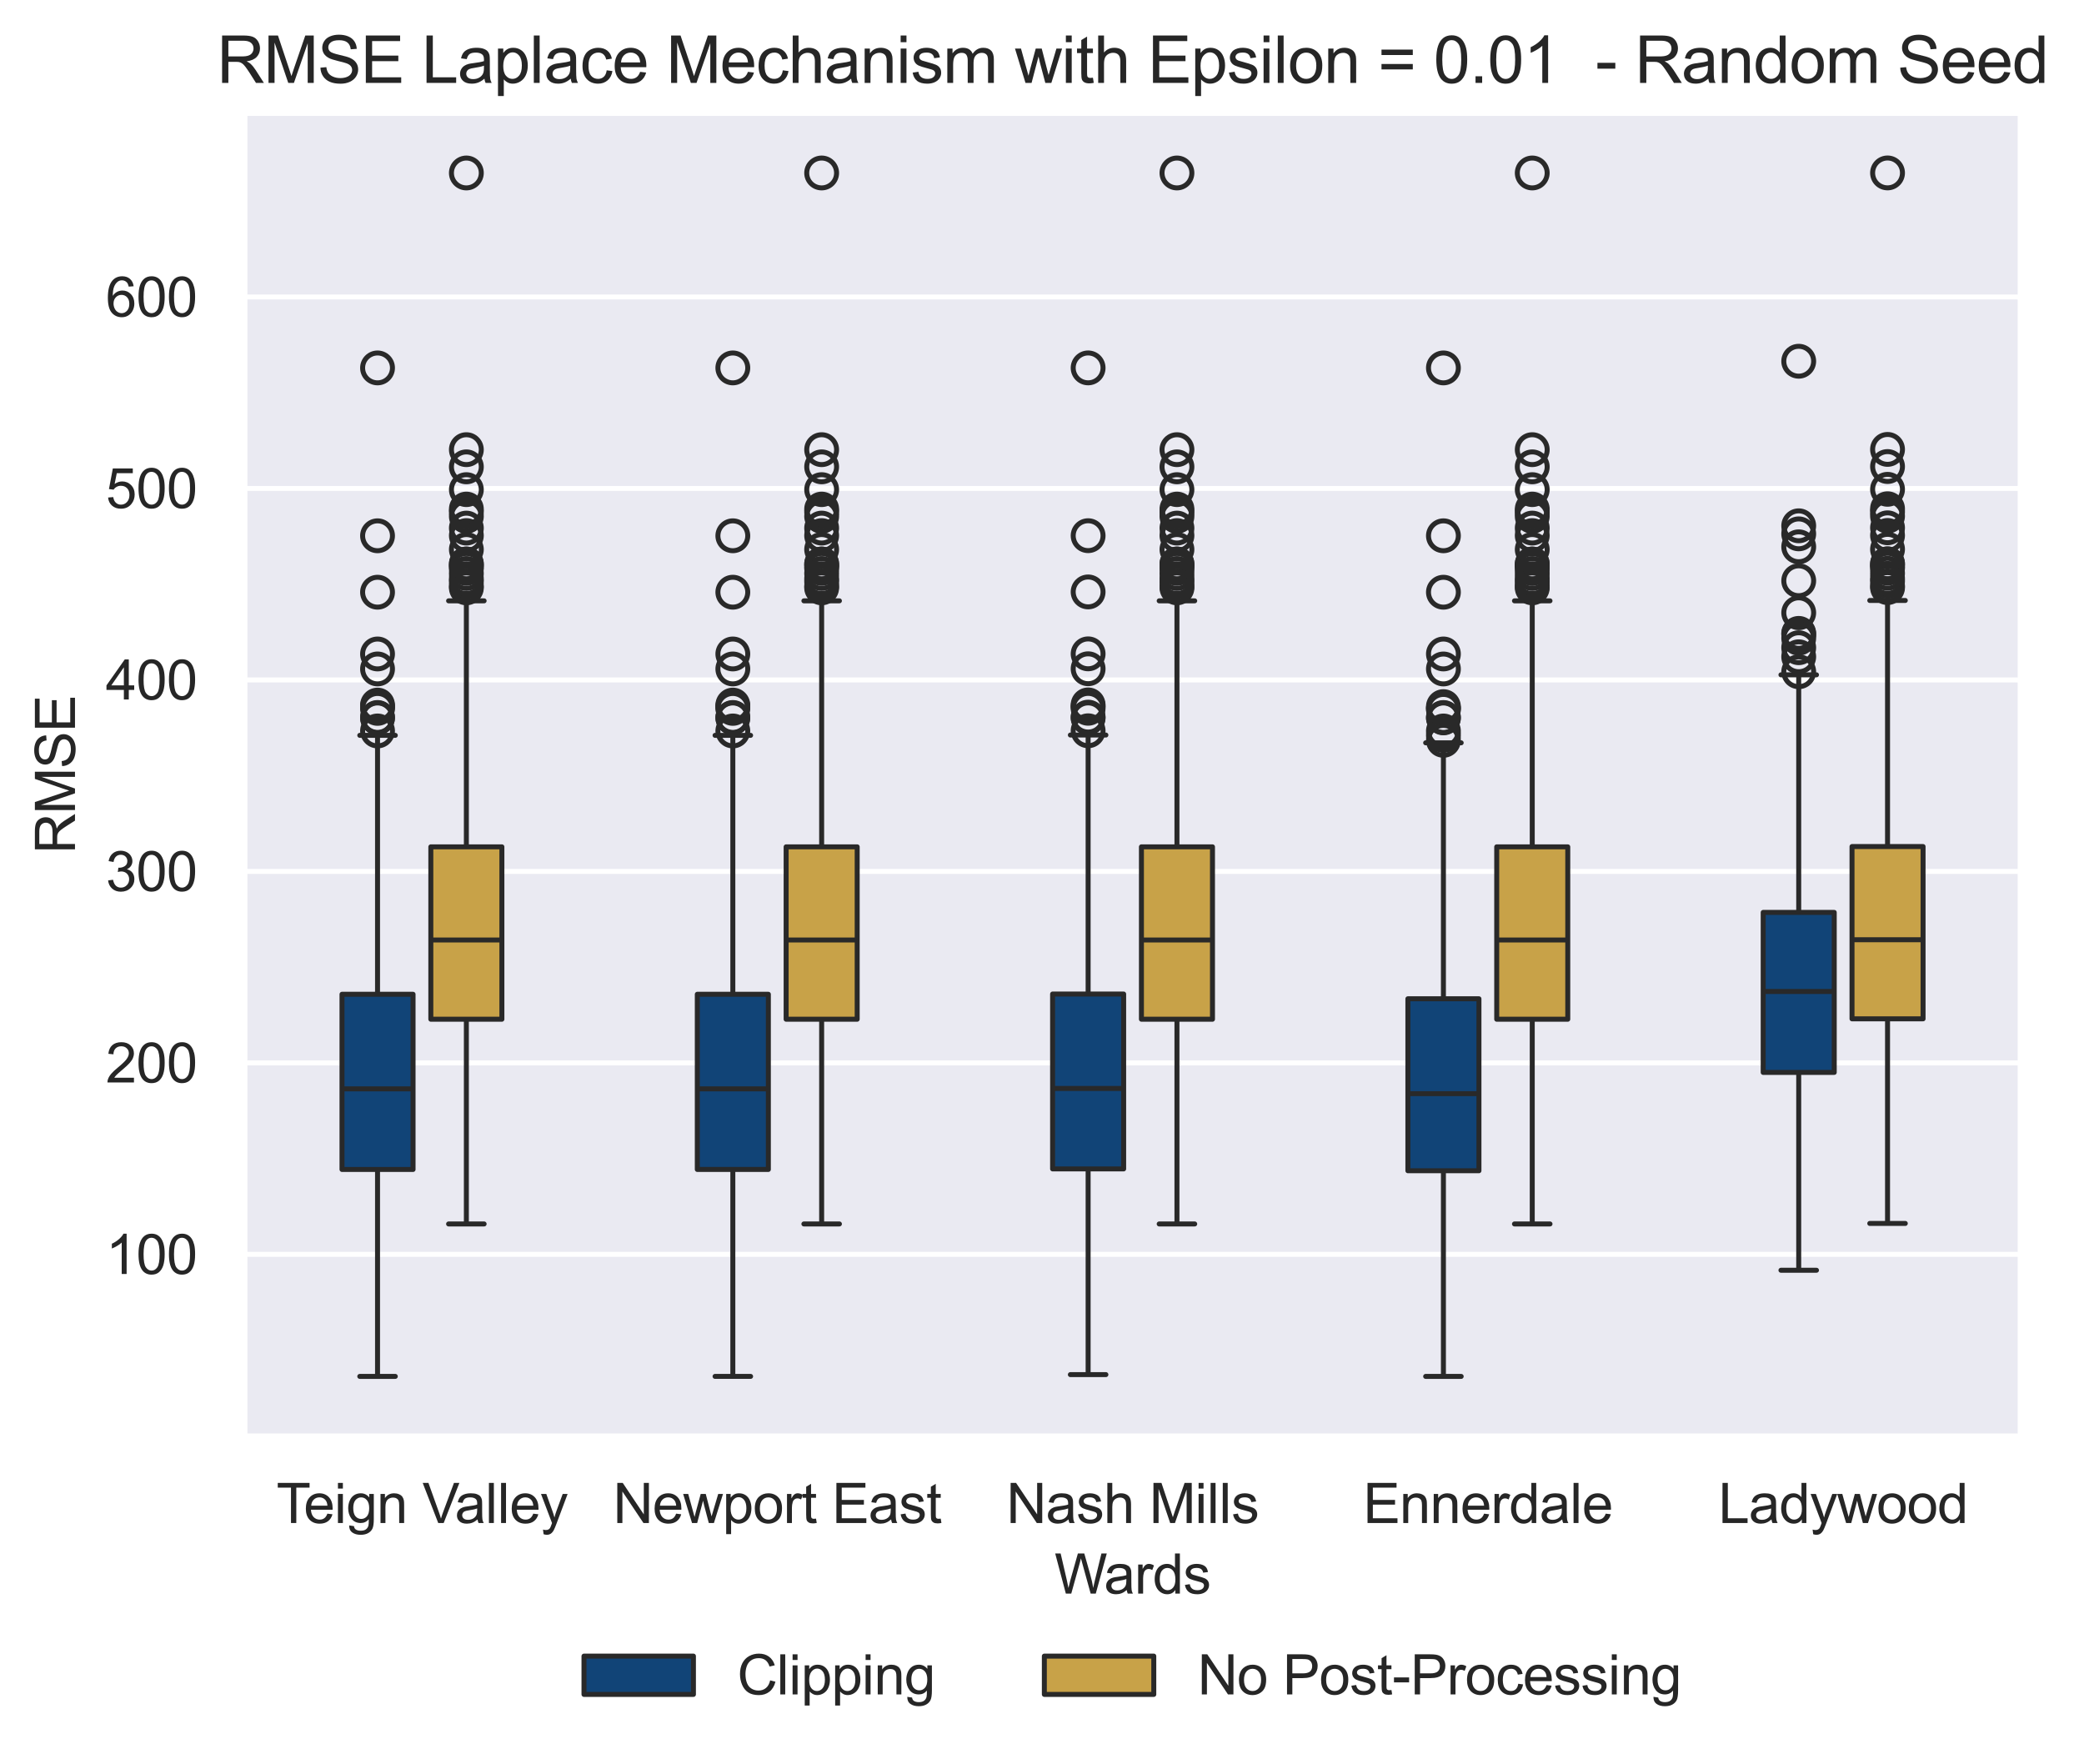 <?xml version="1.0" encoding="utf-8" standalone="no"?>
<!DOCTYPE svg PUBLIC "-//W3C//DTD SVG 1.1//EN"
  "http://www.w3.org/Graphics/SVG/1.1/DTD/svg11.dtd">
<svg xmlns:xlink="http://www.w3.org/1999/xlink" width="418.941pt" height="354.52pt" viewBox="0 0 418.941 354.52" xmlns="http://www.w3.org/2000/svg" version="1.1">
 <defs>
  <style type="text/css">*{stroke-linejoin: round; stroke-linecap: butt}</style>
 </defs>
 <g id="figure_1">
  <g id="patch_1">
   <path d="M 0 354.52 
L 418.941 354.52 
L 418.941 0 
L 0 0 
z
" style="fill: #ffffff"/>
  </g>
  <g id="axes_1">
   <g id="patch_2">
    <path d="M 49.111 288.776 
L 406.231 288.776 
L 406.231 22.664 
L 49.111 22.664 
z
" style="fill: #eaeaf2"/>
   </g>
   <g id="matplotlib.axis_1">
    <g id="xtick_1">
     <g id="text_1">
      <!-- Teign Valley -->
      <g style="fill: #262626" transform="translate(55.576 306.149) scale(0.11 -0.11)">
       <defs>
        <path id="ArialMT-54" d="M 1659 0 
L 1659 4041 
L 150 4041 
L 150 4581 
L 3781 4581 
L 3781 4041 
L 2266 4041 
L 2266 0 
L 1659 0 
z
" transform="scale(0.016)"/>
        <path id="ArialMT-65" d="M 2694 1069 
L 3275 997 
Q 3138 488 2766 206 
Q 2394 -75 1816 -75 
Q 1088 -75 661 373 
Q 234 822 234 1631 
Q 234 2469 665 2931 
Q 1097 3394 1784 3394 
Q 2450 3394 2872 2941 
Q 3294 2488 3294 1666 
Q 3294 1616 3291 1516 
L 816 1516 
Q 847 969 1125 678 
Q 1403 388 1819 388 
Q 2128 388 2347 550 
Q 2566 713 2694 1069 
z
M 847 1978 
L 2700 1978 
Q 2663 2397 2488 2606 
Q 2219 2931 1791 2931 
Q 1403 2931 1139 2672 
Q 875 2413 847 1978 
z
" transform="scale(0.016)"/>
        <path id="ArialMT-69" d="M 425 3934 
L 425 4581 
L 988 4581 
L 988 3934 
L 425 3934 
z
M 425 0 
L 425 3319 
L 988 3319 
L 988 0 
L 425 0 
z
" transform="scale(0.016)"/>
        <path id="ArialMT-67" d="M 319 -275 
L 866 -356 
Q 900 -609 1056 -725 
Q 1266 -881 1628 -881 
Q 2019 -881 2231 -725 
Q 2444 -569 2519 -288 
Q 2563 -116 2559 434 
Q 2191 0 1641 0 
Q 956 0 581 494 
Q 206 988 206 1678 
Q 206 2153 378 2554 
Q 550 2956 876 3175 
Q 1203 3394 1644 3394 
Q 2231 3394 2613 2919 
L 2613 3319 
L 3131 3319 
L 3131 450 
Q 3131 -325 2973 -648 
Q 2816 -972 2473 -1159 
Q 2131 -1347 1631 -1347 
Q 1038 -1347 672 -1080 
Q 306 -813 319 -275 
z
M 784 1719 
Q 784 1066 1043 766 
Q 1303 466 1694 466 
Q 2081 466 2343 764 
Q 2606 1063 2606 1700 
Q 2606 2309 2336 2618 
Q 2066 2928 1684 2928 
Q 1309 2928 1046 2623 
Q 784 2319 784 1719 
z
" transform="scale(0.016)"/>
        <path id="ArialMT-6e" d="M 422 0 
L 422 3319 
L 928 3319 
L 928 2847 
Q 1294 3394 1984 3394 
Q 2284 3394 2536 3286 
Q 2788 3178 2913 3003 
Q 3038 2828 3088 2588 
Q 3119 2431 3119 2041 
L 3119 0 
L 2556 0 
L 2556 2019 
Q 2556 2363 2490 2533 
Q 2425 2703 2258 2804 
Q 2091 2906 1866 2906 
Q 1506 2906 1245 2678 
Q 984 2450 984 1813 
L 984 0 
L 422 0 
z
" transform="scale(0.016)"/>
        <path id="ArialMT-20" transform="scale(0.016)"/>
        <path id="ArialMT-56" d="M 1803 0 
L 28 4581 
L 684 4581 
L 1875 1253 
Q 2019 853 2116 503 
Q 2222 878 2363 1253 
L 3600 4581 
L 4219 4581 
L 2425 0 
L 1803 0 
z
" transform="scale(0.016)"/>
        <path id="ArialMT-61" d="M 2588 409 
Q 2275 144 1986 34 
Q 1697 -75 1366 -75 
Q 819 -75 525 192 
Q 231 459 231 875 
Q 231 1119 342 1320 
Q 453 1522 633 1644 
Q 813 1766 1038 1828 
Q 1203 1872 1538 1913 
Q 2219 1994 2541 2106 
Q 2544 2222 2544 2253 
Q 2544 2597 2384 2738 
Q 2169 2928 1744 2928 
Q 1347 2928 1158 2789 
Q 969 2650 878 2297 
L 328 2372 
Q 403 2725 575 2942 
Q 747 3159 1072 3276 
Q 1397 3394 1825 3394 
Q 2250 3394 2515 3294 
Q 2781 3194 2906 3042 
Q 3031 2891 3081 2659 
Q 3109 2516 3109 2141 
L 3109 1391 
Q 3109 606 3145 398 
Q 3181 191 3288 0 
L 2700 0 
Q 2613 175 2588 409 
z
M 2541 1666 
Q 2234 1541 1622 1453 
Q 1275 1403 1131 1340 
Q 988 1278 909 1158 
Q 831 1038 831 891 
Q 831 666 1001 516 
Q 1172 366 1500 366 
Q 1825 366 2078 508 
Q 2331 650 2450 897 
Q 2541 1088 2541 1459 
L 2541 1666 
z
" transform="scale(0.016)"/>
        <path id="ArialMT-6c" d="M 409 0 
L 409 4581 
L 972 4581 
L 972 0 
L 409 0 
z
" transform="scale(0.016)"/>
        <path id="ArialMT-79" d="M 397 -1278 
L 334 -750 
Q 519 -800 656 -800 
Q 844 -800 956 -737 
Q 1069 -675 1141 -563 
Q 1194 -478 1313 -144 
Q 1328 -97 1363 -6 
L 103 3319 
L 709 3319 
L 1400 1397 
Q 1534 1031 1641 628 
Q 1738 1016 1872 1384 
L 2581 3319 
L 3144 3319 
L 1881 -56 
Q 1678 -603 1566 -809 
Q 1416 -1088 1222 -1217 
Q 1028 -1347 759 -1347 
Q 597 -1347 397 -1278 
z
" transform="scale(0.016)"/>
       </defs>
       <use xlink:href="#ArialMT-54"/>
       <use xlink:href="#ArialMT-65" x="49.959"/>
       <use xlink:href="#ArialMT-69" x="105.574"/>
       <use xlink:href="#ArialMT-67" x="127.791"/>
       <use xlink:href="#ArialMT-6e" x="183.406"/>
       <use xlink:href="#ArialMT-20" x="239.021"/>
       <use xlink:href="#ArialMT-56" x="266.805"/>
       <use xlink:href="#ArialMT-61" x="326.129"/>
       <use xlink:href="#ArialMT-6c" x="381.744"/>
       <use xlink:href="#ArialMT-6c" x="403.961"/>
       <use xlink:href="#ArialMT-65" x="426.178"/>
       <use xlink:href="#ArialMT-79" x="481.793"/>
      </g>
     </g>
    </g>
    <g id="xtick_2">
     <g id="text_2">
      <!-- Newport East -->
      <g style="fill: #262626" transform="translate(123.235 306.149) scale(0.11 -0.11)">
       <defs>
        <path id="ArialMT-4e" d="M 488 0 
L 488 4581 
L 1109 4581 
L 3516 984 
L 3516 4581 
L 4097 4581 
L 4097 0 
L 3475 0 
L 1069 3600 
L 1069 0 
L 488 0 
z
" transform="scale(0.016)"/>
        <path id="ArialMT-77" d="M 1034 0 
L 19 3319 
L 600 3319 
L 1128 1403 
L 1325 691 
Q 1338 744 1497 1375 
L 2025 3319 
L 2603 3319 
L 3100 1394 
L 3266 759 
L 3456 1400 
L 4025 3319 
L 4572 3319 
L 3534 0 
L 2950 0 
L 2422 1988 
L 2294 2553 
L 1622 0 
L 1034 0 
z
" transform="scale(0.016)"/>
        <path id="ArialMT-70" d="M 422 -1272 
L 422 3319 
L 934 3319 
L 934 2888 
Q 1116 3141 1344 3267 
Q 1572 3394 1897 3394 
Q 2322 3394 2647 3175 
Q 2972 2956 3137 2557 
Q 3303 2159 3303 1684 
Q 3303 1175 3120 767 
Q 2938 359 2589 142 
Q 2241 -75 1856 -75 
Q 1575 -75 1351 44 
Q 1128 163 984 344 
L 984 -1272 
L 422 -1272 
z
M 931 1641 
Q 931 1000 1190 694 
Q 1450 388 1819 388 
Q 2194 388 2461 705 
Q 2728 1022 2728 1688 
Q 2728 2322 2467 2637 
Q 2206 2953 1844 2953 
Q 1484 2953 1207 2617 
Q 931 2281 931 1641 
z
" transform="scale(0.016)"/>
        <path id="ArialMT-6f" d="M 213 1659 
Q 213 2581 725 3025 
Q 1153 3394 1769 3394 
Q 2453 3394 2887 2945 
Q 3322 2497 3322 1706 
Q 3322 1066 3130 698 
Q 2938 331 2570 128 
Q 2203 -75 1769 -75 
Q 1072 -75 642 372 
Q 213 819 213 1659 
z
M 791 1659 
Q 791 1022 1069 705 
Q 1347 388 1769 388 
Q 2188 388 2466 706 
Q 2744 1025 2744 1678 
Q 2744 2294 2464 2611 
Q 2184 2928 1769 2928 
Q 1347 2928 1069 2612 
Q 791 2297 791 1659 
z
" transform="scale(0.016)"/>
        <path id="ArialMT-72" d="M 416 0 
L 416 3319 
L 922 3319 
L 922 2816 
Q 1116 3169 1280 3281 
Q 1444 3394 1641 3394 
Q 1925 3394 2219 3213 
L 2025 2691 
Q 1819 2813 1613 2813 
Q 1428 2813 1281 2702 
Q 1134 2591 1072 2394 
Q 978 2094 978 1738 
L 978 0 
L 416 0 
z
" transform="scale(0.016)"/>
        <path id="ArialMT-74" d="M 1650 503 
L 1731 6 
Q 1494 -44 1306 -44 
Q 1000 -44 831 53 
Q 663 150 594 308 
Q 525 466 525 972 
L 525 2881 
L 113 2881 
L 113 3319 
L 525 3319 
L 525 4141 
L 1084 4478 
L 1084 3319 
L 1650 3319 
L 1650 2881 
L 1084 2881 
L 1084 941 
Q 1084 700 1114 631 
Q 1144 563 1211 522 
Q 1278 481 1403 481 
Q 1497 481 1650 503 
z
" transform="scale(0.016)"/>
        <path id="ArialMT-45" d="M 506 0 
L 506 4581 
L 3819 4581 
L 3819 4041 
L 1113 4041 
L 1113 2638 
L 3647 2638 
L 3647 2100 
L 1113 2100 
L 1113 541 
L 3925 541 
L 3925 0 
L 506 0 
z
" transform="scale(0.016)"/>
        <path id="ArialMT-73" d="M 197 991 
L 753 1078 
Q 800 744 1014 566 
Q 1228 388 1613 388 
Q 2000 388 2187 545 
Q 2375 703 2375 916 
Q 2375 1106 2209 1216 
Q 2094 1291 1634 1406 
Q 1016 1563 777 1677 
Q 538 1791 414 1992 
Q 291 2194 291 2438 
Q 291 2659 392 2848 
Q 494 3038 669 3163 
Q 800 3259 1026 3326 
Q 1253 3394 1513 3394 
Q 1903 3394 2198 3281 
Q 2494 3169 2634 2976 
Q 2775 2784 2828 2463 
L 2278 2388 
Q 2241 2644 2061 2787 
Q 1881 2931 1553 2931 
Q 1166 2931 1000 2803 
Q 834 2675 834 2503 
Q 834 2394 903 2306 
Q 972 2216 1119 2156 
Q 1203 2125 1616 2013 
Q 2213 1853 2448 1751 
Q 2684 1650 2818 1456 
Q 2953 1263 2953 975 
Q 2953 694 2789 445 
Q 2625 197 2315 61 
Q 2006 -75 1616 -75 
Q 969 -75 630 194 
Q 291 463 197 991 
z
" transform="scale(0.016)"/>
       </defs>
       <use xlink:href="#ArialMT-4e"/>
       <use xlink:href="#ArialMT-65" x="72.217"/>
       <use xlink:href="#ArialMT-77" x="127.832"/>
       <use xlink:href="#ArialMT-70" x="200.049"/>
       <use xlink:href="#ArialMT-6f" x="255.664"/>
       <use xlink:href="#ArialMT-72" x="311.279"/>
       <use xlink:href="#ArialMT-74" x="344.58"/>
       <use xlink:href="#ArialMT-20" x="372.363"/>
       <use xlink:href="#ArialMT-45" x="400.146"/>
       <use xlink:href="#ArialMT-61" x="466.846"/>
       <use xlink:href="#ArialMT-73" x="522.461"/>
       <use xlink:href="#ArialMT-74" x="572.461"/>
      </g>
     </g>
    </g>
    <g id="xtick_3">
     <g id="text_3">
      <!-- Nash Mills -->
      <g style="fill: #262626" transform="translate(202.306 306.149) scale(0.11 -0.11)">
       <defs>
        <path id="ArialMT-68" d="M 422 0 
L 422 4581 
L 984 4581 
L 984 2938 
Q 1378 3394 1978 3394 
Q 2347 3394 2619 3248 
Q 2891 3103 3008 2847 
Q 3125 2591 3125 2103 
L 3125 0 
L 2563 0 
L 2563 2103 
Q 2563 2525 2380 2717 
Q 2197 2909 1863 2909 
Q 1613 2909 1392 2779 
Q 1172 2650 1078 2428 
Q 984 2206 984 1816 
L 984 0 
L 422 0 
z
" transform="scale(0.016)"/>
        <path id="ArialMT-4d" d="M 475 0 
L 475 4581 
L 1388 4581 
L 2472 1338 
Q 2622 884 2691 659 
Q 2769 909 2934 1394 
L 4031 4581 
L 4847 4581 
L 4847 0 
L 4263 0 
L 4263 3834 
L 2931 0 
L 2384 0 
L 1059 3900 
L 1059 0 
L 475 0 
z
" transform="scale(0.016)"/>
       </defs>
       <use xlink:href="#ArialMT-4e"/>
       <use xlink:href="#ArialMT-61" x="72.217"/>
       <use xlink:href="#ArialMT-73" x="127.832"/>
       <use xlink:href="#ArialMT-68" x="177.832"/>
       <use xlink:href="#ArialMT-20" x="233.447"/>
       <use xlink:href="#ArialMT-4d" x="261.23"/>
       <use xlink:href="#ArialMT-69" x="344.531"/>
       <use xlink:href="#ArialMT-6c" x="366.748"/>
       <use xlink:href="#ArialMT-6c" x="388.965"/>
       <use xlink:href="#ArialMT-73" x="411.182"/>
      </g>
     </g>
    </g>
    <g id="xtick_4">
     <g id="text_4">
      <!-- Ennerdale -->
      <g style="fill: #262626" transform="translate(274.022 306.149) scale(0.11 -0.11)">
       <defs>
        <path id="ArialMT-64" d="M 2575 0 
L 2575 419 
Q 2259 -75 1647 -75 
Q 1250 -75 917 144 
Q 584 363 401 755 
Q 219 1147 219 1656 
Q 219 2153 384 2558 
Q 550 2963 881 3178 
Q 1213 3394 1622 3394 
Q 1922 3394 2156 3267 
Q 2391 3141 2538 2938 
L 2538 4581 
L 3097 4581 
L 3097 0 
L 2575 0 
z
M 797 1656 
Q 797 1019 1065 703 
Q 1334 388 1700 388 
Q 2069 388 2326 689 
Q 2584 991 2584 1609 
Q 2584 2291 2321 2609 
Q 2059 2928 1675 2928 
Q 1300 2928 1048 2622 
Q 797 2316 797 1656 
z
" transform="scale(0.016)"/>
       </defs>
       <use xlink:href="#ArialMT-45"/>
       <use xlink:href="#ArialMT-6e" x="66.699"/>
       <use xlink:href="#ArialMT-6e" x="122.314"/>
       <use xlink:href="#ArialMT-65" x="177.93"/>
       <use xlink:href="#ArialMT-72" x="233.545"/>
       <use xlink:href="#ArialMT-64" x="266.846"/>
       <use xlink:href="#ArialMT-61" x="322.461"/>
       <use xlink:href="#ArialMT-6c" x="378.076"/>
       <use xlink:href="#ArialMT-65" x="400.293"/>
      </g>
     </g>
    </g>
    <g id="xtick_5">
     <g id="text_5">
      <!-- Ladywood -->
      <g style="fill: #262626" transform="translate(345.446 306.149) scale(0.11 -0.11)">
       <defs>
        <path id="ArialMT-4c" d="M 469 0 
L 469 4581 
L 1075 4581 
L 1075 541 
L 3331 541 
L 3331 0 
L 469 0 
z
" transform="scale(0.016)"/>
       </defs>
       <use xlink:href="#ArialMT-4c"/>
       <use xlink:href="#ArialMT-61" x="55.615"/>
       <use xlink:href="#ArialMT-64" x="111.23"/>
       <use xlink:href="#ArialMT-79" x="166.846"/>
       <use xlink:href="#ArialMT-77" x="216.846"/>
       <use xlink:href="#ArialMT-6f" x="289.062"/>
       <use xlink:href="#ArialMT-6f" x="344.678"/>
       <use xlink:href="#ArialMT-64" x="400.293"/>
      </g>
     </g>
    </g>
    <g id="text_6">
     <!-- Wards -->
     <g style="fill: #262626" transform="translate(211.987 320.338) scale(0.11 -0.11)">
      <defs>
       <path id="ArialMT-57" d="M 1294 0 
L 78 4581 
L 700 4581 
L 1397 1578 
Q 1509 1106 1591 641 
Q 1766 1375 1797 1488 
L 2669 4581 
L 3400 4581 
L 4056 2263 
Q 4303 1400 4413 641 
Q 4500 1075 4641 1638 
L 5359 4581 
L 5969 4581 
L 4713 0 
L 4128 0 
L 3163 3491 
Q 3041 3928 3019 4028 
Q 2947 3713 2884 3491 
L 1913 0 
L 1294 0 
z
" transform="scale(0.016)"/>
      </defs>
      <use xlink:href="#ArialMT-57"/>
      <use xlink:href="#ArialMT-61" x="90.635"/>
      <use xlink:href="#ArialMT-72" x="146.25"/>
      <use xlink:href="#ArialMT-64" x="179.551"/>
      <use xlink:href="#ArialMT-73" x="235.166"/>
     </g>
    </g>
   </g>
   <g id="matplotlib.axis_2">
    <g id="ytick_1">
     <g id="line2d_1">
      <path d="M 49.111 252.149 
L 406.231 252.149 
" clip-path="url(#pd4f7aceaf0)" style="fill: none; stroke: #ffffff; stroke-linecap: round"/>
     </g>
     <g id="text_7">
      <!-- 100 -->
      <g style="fill: #262626" transform="translate(21.26 256.085) scale(0.11 -0.11)">
       <defs>
        <path id="ArialMT-31" d="M 2384 0 
L 1822 0 
L 1822 3584 
Q 1619 3391 1289 3197 
Q 959 3003 697 2906 
L 697 3450 
Q 1169 3672 1522 3987 
Q 1875 4303 2022 4600 
L 2384 4600 
L 2384 0 
z
" transform="scale(0.016)"/>
        <path id="ArialMT-30" d="M 266 2259 
Q 266 3072 433 3567 
Q 600 4063 929 4331 
Q 1259 4600 1759 4600 
Q 2128 4600 2406 4451 
Q 2684 4303 2865 4023 
Q 3047 3744 3150 3342 
Q 3253 2941 3253 2259 
Q 3253 1453 3087 958 
Q 2922 463 2592 192 
Q 2263 -78 1759 -78 
Q 1097 -78 719 397 
Q 266 969 266 2259 
z
M 844 2259 
Q 844 1131 1108 757 
Q 1372 384 1759 384 
Q 2147 384 2411 759 
Q 2675 1134 2675 2259 
Q 2675 3391 2411 3762 
Q 2147 4134 1753 4134 
Q 1366 4134 1134 3806 
Q 844 3388 844 2259 
z
" transform="scale(0.016)"/>
       </defs>
       <use xlink:href="#ArialMT-31"/>
       <use xlink:href="#ArialMT-30" x="55.615"/>
       <use xlink:href="#ArialMT-30" x="111.23"/>
      </g>
     </g>
    </g>
    <g id="ytick_2">
     <g id="line2d_2">
      <path d="M 49.111 213.658 
L 406.231 213.658 
" clip-path="url(#pd4f7aceaf0)" style="fill: none; stroke: #ffffff; stroke-linecap: round"/>
     </g>
     <g id="text_8">
      <!-- 200 -->
      <g style="fill: #262626" transform="translate(21.26 217.595) scale(0.11 -0.11)">
       <defs>
        <path id="ArialMT-32" d="M 3222 541 
L 3222 0 
L 194 0 
Q 188 203 259 391 
Q 375 700 629 1000 
Q 884 1300 1366 1694 
Q 2113 2306 2375 2664 
Q 2638 3022 2638 3341 
Q 2638 3675 2398 3904 
Q 2159 4134 1775 4134 
Q 1369 4134 1125 3890 
Q 881 3647 878 3216 
L 300 3275 
Q 359 3922 746 4261 
Q 1134 4600 1788 4600 
Q 2447 4600 2831 4234 
Q 3216 3869 3216 3328 
Q 3216 3053 3103 2787 
Q 2991 2522 2730 2228 
Q 2469 1934 1863 1422 
Q 1356 997 1212 845 
Q 1069 694 975 541 
L 3222 541 
z
" transform="scale(0.016)"/>
       </defs>
       <use xlink:href="#ArialMT-32"/>
       <use xlink:href="#ArialMT-30" x="55.615"/>
       <use xlink:href="#ArialMT-30" x="111.23"/>
      </g>
     </g>
    </g>
    <g id="ytick_3">
     <g id="line2d_3">
      <path d="M 49.111 175.167 
L 406.231 175.167 
" clip-path="url(#pd4f7aceaf0)" style="fill: none; stroke: #ffffff; stroke-linecap: round"/>
     </g>
     <g id="text_9">
      <!-- 300 -->
      <g style="fill: #262626" transform="translate(21.26 179.104) scale(0.11 -0.11)">
       <defs>
        <path id="ArialMT-33" d="M 269 1209 
L 831 1284 
Q 928 806 1161 595 
Q 1394 384 1728 384 
Q 2125 384 2398 659 
Q 2672 934 2672 1341 
Q 2672 1728 2419 1979 
Q 2166 2231 1775 2231 
Q 1616 2231 1378 2169 
L 1441 2663 
Q 1497 2656 1531 2656 
Q 1891 2656 2178 2843 
Q 2466 3031 2466 3422 
Q 2466 3731 2256 3934 
Q 2047 4138 1716 4138 
Q 1388 4138 1169 3931 
Q 950 3725 888 3313 
L 325 3413 
Q 428 3978 793 4289 
Q 1159 4600 1703 4600 
Q 2078 4600 2393 4439 
Q 2709 4278 2876 4000 
Q 3044 3722 3044 3409 
Q 3044 3113 2884 2869 
Q 2725 2625 2413 2481 
Q 2819 2388 3044 2092 
Q 3269 1797 3269 1353 
Q 3269 753 2831 336 
Q 2394 -81 1725 -81 
Q 1122 -81 723 278 
Q 325 638 269 1209 
z
" transform="scale(0.016)"/>
       </defs>
       <use xlink:href="#ArialMT-33"/>
       <use xlink:href="#ArialMT-30" x="55.615"/>
       <use xlink:href="#ArialMT-30" x="111.23"/>
      </g>
     </g>
    </g>
    <g id="ytick_4">
     <g id="line2d_4">
      <path d="M 49.111 136.676 
L 406.231 136.676 
" clip-path="url(#pd4f7aceaf0)" style="fill: none; stroke: #ffffff; stroke-linecap: round"/>
     </g>
     <g id="text_10">
      <!-- 400 -->
      <g style="fill: #262626" transform="translate(21.26 140.613) scale(0.11 -0.11)">
       <defs>
        <path id="ArialMT-34" d="M 2069 0 
L 2069 1097 
L 81 1097 
L 81 1613 
L 2172 4581 
L 2631 4581 
L 2631 1613 
L 3250 1613 
L 3250 1097 
L 2631 1097 
L 2631 0 
L 2069 0 
z
M 2069 1613 
L 2069 3678 
L 634 1613 
L 2069 1613 
z
" transform="scale(0.016)"/>
       </defs>
       <use xlink:href="#ArialMT-34"/>
       <use xlink:href="#ArialMT-30" x="55.615"/>
       <use xlink:href="#ArialMT-30" x="111.23"/>
      </g>
     </g>
    </g>
    <g id="ytick_5">
     <g id="line2d_5">
      <path d="M 49.111 98.185 
L 406.231 98.185 
" clip-path="url(#pd4f7aceaf0)" style="fill: none; stroke: #ffffff; stroke-linecap: round"/>
     </g>
     <g id="text_11">
      <!-- 500 -->
      <g style="fill: #262626" transform="translate(21.26 102.122) scale(0.11 -0.11)">
       <defs>
        <path id="ArialMT-35" d="M 266 1200 
L 856 1250 
Q 922 819 1161 601 
Q 1400 384 1738 384 
Q 2144 384 2425 690 
Q 2706 997 2706 1503 
Q 2706 1984 2436 2262 
Q 2166 2541 1728 2541 
Q 1456 2541 1237 2417 
Q 1019 2294 894 2097 
L 366 2166 
L 809 4519 
L 3088 4519 
L 3088 3981 
L 1259 3981 
L 1013 2750 
Q 1425 3038 1878 3038 
Q 2478 3038 2890 2622 
Q 3303 2206 3303 1553 
Q 3303 931 2941 478 
Q 2500 -78 1738 -78 
Q 1113 -78 717 272 
Q 322 622 266 1200 
z
" transform="scale(0.016)"/>
       </defs>
       <use xlink:href="#ArialMT-35"/>
       <use xlink:href="#ArialMT-30" x="55.615"/>
       <use xlink:href="#ArialMT-30" x="111.23"/>
      </g>
     </g>
    </g>
    <g id="ytick_6">
     <g id="line2d_6">
      <path d="M 49.111 59.694 
L 406.231 59.694 
" clip-path="url(#pd4f7aceaf0)" style="fill: none; stroke: #ffffff; stroke-linecap: round"/>
     </g>
     <g id="text_12">
      <!-- 600 -->
      <g style="fill: #262626" transform="translate(21.26 63.631) scale(0.11 -0.11)">
       <defs>
        <path id="ArialMT-36" d="M 3184 3459 
L 2625 3416 
Q 2550 3747 2413 3897 
Q 2184 4138 1850 4138 
Q 1581 4138 1378 3988 
Q 1113 3794 959 3422 
Q 806 3050 800 2363 
Q 1003 2672 1297 2822 
Q 1591 2972 1913 2972 
Q 2475 2972 2870 2558 
Q 3266 2144 3266 1488 
Q 3266 1056 3080 686 
Q 2894 316 2569 119 
Q 2244 -78 1831 -78 
Q 1128 -78 684 439 
Q 241 956 241 2144 
Q 241 3472 731 4075 
Q 1159 4600 1884 4600 
Q 2425 4600 2770 4297 
Q 3116 3994 3184 3459 
z
M 888 1484 
Q 888 1194 1011 928 
Q 1134 663 1356 523 
Q 1578 384 1822 384 
Q 2178 384 2434 671 
Q 2691 959 2691 1453 
Q 2691 1928 2437 2201 
Q 2184 2475 1800 2475 
Q 1419 2475 1153 2201 
Q 888 1928 888 1484 
z
" transform="scale(0.016)"/>
       </defs>
       <use xlink:href="#ArialMT-36"/>
       <use xlink:href="#ArialMT-30" x="55.615"/>
       <use xlink:href="#ArialMT-30" x="111.23"/>
      </g>
     </g>
    </g>
    <g id="text_13">
     <!-- RMSE -->
     <g style="fill: #262626" transform="translate(15.074 171.61) rotate(-90) scale(0.11 -0.11)">
      <defs>
       <path id="ArialMT-52" d="M 503 0 
L 503 4581 
L 2534 4581 
Q 3147 4581 3465 4457 
Q 3784 4334 3975 4021 
Q 4166 3709 4166 3331 
Q 4166 2844 3850 2509 
Q 3534 2175 2875 2084 
Q 3116 1969 3241 1856 
Q 3506 1613 3744 1247 
L 4541 0 
L 3778 0 
L 3172 953 
Q 2906 1366 2734 1584 
Q 2563 1803 2427 1890 
Q 2291 1978 2150 2013 
Q 2047 2034 1813 2034 
L 1109 2034 
L 1109 0 
L 503 0 
z
M 1109 2559 
L 2413 2559 
Q 2828 2559 3062 2645 
Q 3297 2731 3419 2920 
Q 3541 3109 3541 3331 
Q 3541 3656 3305 3865 
Q 3069 4075 2559 4075 
L 1109 4075 
L 1109 2559 
z
" transform="scale(0.016)"/>
       <path id="ArialMT-53" d="M 288 1472 
L 859 1522 
Q 900 1178 1048 958 
Q 1197 738 1509 602 
Q 1822 466 2213 466 
Q 2559 466 2825 569 
Q 3091 672 3220 851 
Q 3350 1031 3350 1244 
Q 3350 1459 3225 1620 
Q 3100 1781 2813 1891 
Q 2628 1963 1997 2114 
Q 1366 2266 1113 2400 
Q 784 2572 623 2826 
Q 463 3081 463 3397 
Q 463 3744 659 4045 
Q 856 4347 1234 4503 
Q 1613 4659 2075 4659 
Q 2584 4659 2973 4495 
Q 3363 4331 3572 4012 
Q 3781 3694 3797 3291 
L 3216 3247 
Q 3169 3681 2898 3903 
Q 2628 4125 2100 4125 
Q 1550 4125 1298 3923 
Q 1047 3722 1047 3438 
Q 1047 3191 1225 3031 
Q 1400 2872 2139 2705 
Q 2878 2538 3153 2413 
Q 3553 2228 3743 1945 
Q 3934 1663 3934 1294 
Q 3934 928 3725 604 
Q 3516 281 3123 101 
Q 2731 -78 2241 -78 
Q 1619 -78 1198 103 
Q 778 284 539 648 
Q 300 1013 288 1472 
z
" transform="scale(0.016)"/>
      </defs>
      <use xlink:href="#ArialMT-52"/>
      <use xlink:href="#ArialMT-4d" x="72.217"/>
      <use xlink:href="#ArialMT-53" x="155.518"/>
      <use xlink:href="#ArialMT-45" x="222.217"/>
     </g>
    </g>
   </g>
   <g id="patch_3">
    <path d="M 84.823 290.64 
L 84.823 290.64 
L 84.823 290.64 
L 84.823 290.64 
z
" clip-path="url(#pd4f7aceaf0)" style="fill: #114477; stroke: #292929; stroke-linejoin: miter"/>
   </g>
   <g id="patch_4">
    <path d="M 84.823 290.64 
L 84.823 290.64 
L 84.823 290.64 
L 84.823 290.64 
z
" clip-path="url(#pd4f7aceaf0)" style="fill: #c8a248; stroke: #292929; stroke-linejoin: miter"/>
   </g>
   <g id="patch_5">
    <path d="M 68.753 235.081 
L 83.037 235.081 
L 83.037 199.864 
L 68.753 199.864 
L 68.753 235.081 
z
" clip-path="url(#pd4f7aceaf0)" style="fill: #114477; stroke: #292929; stroke-linejoin: miter"/>
   </g>
   <g id="line2d_7">
    <path d="M 75.895 235.081 
L 75.895 276.678 
" clip-path="url(#pd4f7aceaf0)" style="fill: none; stroke: #292929"/>
   </g>
   <g id="line2d_8">
    <path d="M 75.895 199.864 
L 75.895 147.816 
" clip-path="url(#pd4f7aceaf0)" style="fill: none; stroke: #292929"/>
   </g>
   <g id="line2d_9">
    <path d="M 72.324 276.678 
L 79.466 276.678 
" clip-path="url(#pd4f7aceaf0)" style="fill: none; stroke: #292929; stroke-linecap: round"/>
   </g>
   <g id="line2d_10">
    <path d="M 72.324 147.816 
L 79.466 147.816 
" clip-path="url(#pd4f7aceaf0)" style="fill: none; stroke: #292929; stroke-linecap: round"/>
   </g>
   <g id="line2d_11">
    <defs>
     <path id="m7d31d7e358" d="M 0 3 
C 0.796 3 1.559 2.684 2.121 2.121 
C 2.684 1.559 3 0.796 3 0 
C 3 -0.796 2.684 -1.559 2.121 -2.121 
C 1.559 -2.684 0.796 -3 0 -3 
C -0.796 -3 -1.559 -2.684 -2.121 -2.121 
C -2.684 -1.559 -3 -0.796 -3 0 
C -3 0.796 -2.684 1.559 -2.121 2.121 
C -1.559 2.684 -0.796 3 0 3 
z
" style="stroke: #292929"/>
    </defs>
    <g clip-path="url(#pd4f7aceaf0)">
     <use xlink:href="#m7d31d7e358" x="75.895" y="73.956" style="fill-opacity: 0; stroke: #292929"/>
     <use xlink:href="#m7d31d7e358" x="75.895" y="131.456" style="fill-opacity: 0; stroke: #292929"/>
     <use xlink:href="#m7d31d7e358" x="75.895" y="146.934" style="fill-opacity: 0; stroke: #292929"/>
     <use xlink:href="#m7d31d7e358" x="75.895" y="141.733" style="fill-opacity: 0; stroke: #292929"/>
     <use xlink:href="#m7d31d7e358" x="75.895" y="142.035" style="fill-opacity: 0; stroke: #292929"/>
     <use xlink:href="#m7d31d7e358" x="75.895" y="107.702" style="fill-opacity: 0; stroke: #292929"/>
     <use xlink:href="#m7d31d7e358" x="75.895" y="134.468" style="fill-opacity: 0; stroke: #292929"/>
     <use xlink:href="#m7d31d7e358" x="75.895" y="142.398" style="fill-opacity: 0; stroke: #292929"/>
     <use xlink:href="#m7d31d7e358" x="75.895" y="144.227" style="fill-opacity: 0; stroke: #292929"/>
     <use xlink:href="#m7d31d7e358" x="75.895" y="144.305" style="fill-opacity: 0; stroke: #292929"/>
     <use xlink:href="#m7d31d7e358" x="75.895" y="119.042" style="fill-opacity: 0; stroke: #292929"/>
    </g>
   </g>
   <g id="patch_6">
    <path d="M 140.177 235.078 
L 154.461 235.078 
L 154.461 199.864 
L 140.177 199.864 
L 140.177 235.078 
z
" clip-path="url(#pd4f7aceaf0)" style="fill: #114477; stroke: #292929; stroke-linejoin: miter"/>
   </g>
   <g id="line2d_12">
    <path d="M 147.319 235.078 
L 147.319 276.676 
" clip-path="url(#pd4f7aceaf0)" style="fill: none; stroke: #292929"/>
   </g>
   <g id="line2d_13">
    <path d="M 147.319 199.864 
L 147.319 147.817 
" clip-path="url(#pd4f7aceaf0)" style="fill: none; stroke: #292929"/>
   </g>
   <g id="line2d_14">
    <path d="M 143.748 276.676 
L 150.89 276.676 
" clip-path="url(#pd4f7aceaf0)" style="fill: none; stroke: #292929; stroke-linecap: round"/>
   </g>
   <g id="line2d_15">
    <path d="M 143.748 147.817 
L 150.89 147.817 
" clip-path="url(#pd4f7aceaf0)" style="fill: none; stroke: #292929; stroke-linecap: round"/>
   </g>
   <g id="line2d_16">
    <g clip-path="url(#pd4f7aceaf0)">
     <use xlink:href="#m7d31d7e358" x="147.319" y="73.956" style="fill-opacity: 0; stroke: #292929"/>
     <use xlink:href="#m7d31d7e358" x="147.319" y="131.456" style="fill-opacity: 0; stroke: #292929"/>
     <use xlink:href="#m7d31d7e358" x="147.319" y="146.936" style="fill-opacity: 0; stroke: #292929"/>
     <use xlink:href="#m7d31d7e358" x="147.319" y="141.732" style="fill-opacity: 0; stroke: #292929"/>
     <use xlink:href="#m7d31d7e358" x="147.319" y="142.035" style="fill-opacity: 0; stroke: #292929"/>
     <use xlink:href="#m7d31d7e358" x="147.319" y="107.701" style="fill-opacity: 0; stroke: #292929"/>
     <use xlink:href="#m7d31d7e358" x="147.319" y="134.47" style="fill-opacity: 0; stroke: #292929"/>
     <use xlink:href="#m7d31d7e358" x="147.319" y="142.397" style="fill-opacity: 0; stroke: #292929"/>
     <use xlink:href="#m7d31d7e358" x="147.319" y="144.227" style="fill-opacity: 0; stroke: #292929"/>
     <use xlink:href="#m7d31d7e358" x="147.319" y="144.303" style="fill-opacity: 0; stroke: #292929"/>
     <use xlink:href="#m7d31d7e358" x="147.319" y="119.043" style="fill-opacity: 0; stroke: #292929"/>
    </g>
   </g>
   <g id="patch_7">
    <path d="M 211.601 234.968 
L 225.885 234.968 
L 225.885 199.817 
L 211.601 199.817 
L 211.601 234.968 
z
" clip-path="url(#pd4f7aceaf0)" style="fill: #114477; stroke: #292929; stroke-linejoin: miter"/>
   </g>
   <g id="line2d_17">
    <path d="M 218.743 234.968 
L 218.743 276.318 
" clip-path="url(#pd4f7aceaf0)" style="fill: none; stroke: #292929"/>
   </g>
   <g id="line2d_18">
    <path d="M 218.743 199.817 
L 218.743 147.754 
" clip-path="url(#pd4f7aceaf0)" style="fill: none; stroke: #292929"/>
   </g>
   <g id="line2d_19">
    <path d="M 215.172 276.318 
L 222.314 276.318 
" clip-path="url(#pd4f7aceaf0)" style="fill: none; stroke: #292929; stroke-linecap: round"/>
   </g>
   <g id="line2d_20">
    <path d="M 215.172 147.754 
L 222.314 147.754 
" clip-path="url(#pd4f7aceaf0)" style="fill: none; stroke: #292929; stroke-linecap: round"/>
   </g>
   <g id="line2d_21">
    <g clip-path="url(#pd4f7aceaf0)">
     <use xlink:href="#m7d31d7e358" x="218.743" y="73.952" style="fill-opacity: 0; stroke: #292929"/>
     <use xlink:href="#m7d31d7e358" x="218.743" y="131.433" style="fill-opacity: 0; stroke: #292929"/>
     <use xlink:href="#m7d31d7e358" x="218.743" y="146.899" style="fill-opacity: 0; stroke: #292929"/>
     <use xlink:href="#m7d31d7e358" x="218.743" y="141.698" style="fill-opacity: 0; stroke: #292929"/>
     <use xlink:href="#m7d31d7e358" x="218.743" y="141.997" style="fill-opacity: 0; stroke: #292929"/>
     <use xlink:href="#m7d31d7e358" x="218.743" y="107.681" style="fill-opacity: 0; stroke: #292929"/>
     <use xlink:href="#m7d31d7e358" x="218.743" y="134.432" style="fill-opacity: 0; stroke: #292929"/>
     <use xlink:href="#m7d31d7e358" x="218.743" y="142.376" style="fill-opacity: 0; stroke: #292929"/>
     <use xlink:href="#m7d31d7e358" x="218.743" y="144.154" style="fill-opacity: 0; stroke: #292929"/>
     <use xlink:href="#m7d31d7e358" x="218.743" y="144.296" style="fill-opacity: 0; stroke: #292929"/>
     <use xlink:href="#m7d31d7e358" x="218.743" y="118.985" style="fill-opacity: 0; stroke: #292929"/>
    </g>
   </g>
   <g id="patch_8">
    <path d="M 283.025 235.338 
L 297.309 235.338 
L 297.309 200.769 
L 283.025 200.769 
L 283.025 235.338 
z
" clip-path="url(#pd4f7aceaf0)" style="fill: #114477; stroke: #292929; stroke-linejoin: miter"/>
   </g>
   <g id="line2d_22">
    <path d="M 290.167 235.338 
L 290.167 276.68 
" clip-path="url(#pd4f7aceaf0)" style="fill: none; stroke: #292929"/>
   </g>
   <g id="line2d_23">
    <path d="M 290.167 200.769 
L 290.167 149.317 
" clip-path="url(#pd4f7aceaf0)" style="fill: none; stroke: #292929"/>
   </g>
   <g id="line2d_24">
    <path d="M 286.596 276.68 
L 293.738 276.68 
" clip-path="url(#pd4f7aceaf0)" style="fill: none; stroke: #292929; stroke-linecap: round"/>
   </g>
   <g id="line2d_25">
    <path d="M 286.596 149.317 
L 293.738 149.317 
" clip-path="url(#pd4f7aceaf0)" style="fill: none; stroke: #292929; stroke-linecap: round"/>
   </g>
   <g id="line2d_26">
    <g clip-path="url(#pd4f7aceaf0)">
     <use xlink:href="#m7d31d7e358" x="290.167" y="147.822" style="fill-opacity: 0; stroke: #292929"/>
     <use xlink:href="#m7d31d7e358" x="290.167" y="73.957" style="fill-opacity: 0; stroke: #292929"/>
     <use xlink:href="#m7d31d7e358" x="290.167" y="131.456" style="fill-opacity: 0; stroke: #292929"/>
     <use xlink:href="#m7d31d7e358" x="290.167" y="146.939" style="fill-opacity: 0; stroke: #292929"/>
     <use xlink:href="#m7d31d7e358" x="290.167" y="142.588" style="fill-opacity: 0; stroke: #292929"/>
     <use xlink:href="#m7d31d7e358" x="290.167" y="142.041" style="fill-opacity: 0; stroke: #292929"/>
     <use xlink:href="#m7d31d7e358" x="290.167" y="107.702" style="fill-opacity: 0; stroke: #292929"/>
     <use xlink:href="#m7d31d7e358" x="290.167" y="134.472" style="fill-opacity: 0; stroke: #292929"/>
     <use xlink:href="#m7d31d7e358" x="290.167" y="142.398" style="fill-opacity: 0; stroke: #292929"/>
     <use xlink:href="#m7d31d7e358" x="290.167" y="144.233" style="fill-opacity: 0; stroke: #292929"/>
     <use xlink:href="#m7d31d7e358" x="290.167" y="148.817" style="fill-opacity: 0; stroke: #292929"/>
     <use xlink:href="#m7d31d7e358" x="290.167" y="144.306" style="fill-opacity: 0; stroke: #292929"/>
     <use xlink:href="#m7d31d7e358" x="290.167" y="119.046" style="fill-opacity: 0; stroke: #292929"/>
    </g>
   </g>
   <g id="patch_9">
    <path d="M 354.449 215.571 
L 368.733 215.571 
L 368.733 183.407 
L 354.449 183.407 
L 354.449 215.571 
z
" clip-path="url(#pd4f7aceaf0)" style="fill: #114477; stroke: #292929; stroke-linejoin: miter"/>
   </g>
   <g id="line2d_27">
    <path d="M 361.591 215.571 
L 361.591 255.342 
" clip-path="url(#pd4f7aceaf0)" style="fill: none; stroke: #292929"/>
   </g>
   <g id="line2d_28">
    <path d="M 361.591 183.407 
L 361.591 135.647 
" clip-path="url(#pd4f7aceaf0)" style="fill: none; stroke: #292929"/>
   </g>
   <g id="line2d_29">
    <path d="M 358.02 255.342 
L 365.162 255.342 
" clip-path="url(#pd4f7aceaf0)" style="fill: none; stroke: #292929; stroke-linecap: round"/>
   </g>
   <g id="line2d_30">
    <path d="M 358.02 135.647 
L 365.162 135.647 
" clip-path="url(#pd4f7aceaf0)" style="fill: none; stroke: #292929; stroke-linecap: round"/>
   </g>
   <g id="line2d_31">
    <g clip-path="url(#pd4f7aceaf0)">
     <use xlink:href="#m7d31d7e358" x="361.591" y="130.201" style="fill-opacity: 0; stroke: #292929"/>
     <use xlink:href="#m7d31d7e358" x="361.591" y="72.614" style="fill-opacity: 0; stroke: #292929"/>
     <use xlink:href="#m7d31d7e358" x="361.591" y="116.742" style="fill-opacity: 0; stroke: #292929"/>
     <use xlink:href="#m7d31d7e358" x="361.591" y="107.312" style="fill-opacity: 0; stroke: #292929"/>
     <use xlink:href="#m7d31d7e358" x="361.591" y="128.277" style="fill-opacity: 0; stroke: #292929"/>
     <use xlink:href="#m7d31d7e358" x="361.591" y="127.321" style="fill-opacity: 0; stroke: #292929"/>
     <use xlink:href="#m7d31d7e358" x="361.591" y="105.694" style="fill-opacity: 0; stroke: #292929"/>
     <use xlink:href="#m7d31d7e358" x="361.591" y="123.172" style="fill-opacity: 0; stroke: #292929"/>
     <use xlink:href="#m7d31d7e358" x="361.591" y="132.025" style="fill-opacity: 0; stroke: #292929"/>
     <use xlink:href="#m7d31d7e358" x="361.591" y="135.031" style="fill-opacity: 0; stroke: #292929"/>
     <use xlink:href="#m7d31d7e358" x="361.591" y="127.47" style="fill-opacity: 0; stroke: #292929"/>
     <use xlink:href="#m7d31d7e358" x="361.591" y="109.918" style="fill-opacity: 0; stroke: #292929"/>
    </g>
   </g>
   <g id="patch_10">
    <path d="M 86.609 204.881 
L 100.893 204.881 
L 100.893 170.228 
L 86.609 170.228 
L 86.609 204.881 
z
" clip-path="url(#pd4f7aceaf0)" style="fill: #c8a248; stroke: #292929; stroke-linejoin: miter"/>
   </g>
   <g id="line2d_32">
    <path d="M 93.751 204.881 
L 93.751 246.034 
" clip-path="url(#pd4f7aceaf0)" style="fill: none; stroke: #292929"/>
   </g>
   <g id="line2d_33">
    <path d="M 93.751 170.228 
L 93.751 120.778 
" clip-path="url(#pd4f7aceaf0)" style="fill: none; stroke: #292929"/>
   </g>
   <g id="line2d_34">
    <path d="M 90.18 246.034 
L 97.322 246.034 
" clip-path="url(#pd4f7aceaf0)" style="fill: none; stroke: #292929; stroke-linecap: round"/>
   </g>
   <g id="line2d_35">
    <path d="M 90.18 120.778 
L 97.322 120.778 
" clip-path="url(#pd4f7aceaf0)" style="fill: none; stroke: #292929; stroke-linecap: round"/>
   </g>
   <g id="line2d_36">
    <g clip-path="url(#pd4f7aceaf0)">
     <use xlink:href="#m7d31d7e358" x="93.751" y="106.155" style="fill-opacity: 0; stroke: #292929"/>
     <use xlink:href="#m7d31d7e358" x="93.751" y="118.17" style="fill-opacity: 0; stroke: #292929"/>
     <use xlink:href="#m7d31d7e358" x="93.751" y="102.923" style="fill-opacity: 0; stroke: #292929"/>
     <use xlink:href="#m7d31d7e358" x="93.751" y="116.917" style="fill-opacity: 0; stroke: #292929"/>
     <use xlink:href="#m7d31d7e358" x="93.751" y="34.77" style="fill-opacity: 0; stroke: #292929"/>
     <use xlink:href="#m7d31d7e358" x="93.751" y="102.332" style="fill-opacity: 0; stroke: #292929"/>
     <use xlink:href="#m7d31d7e358" x="93.751" y="93.844" style="fill-opacity: 0; stroke: #292929"/>
     <use xlink:href="#m7d31d7e358" x="93.751" y="103.79" style="fill-opacity: 0; stroke: #292929"/>
     <use xlink:href="#m7d31d7e358" x="93.751" y="98.424" style="fill-opacity: 0; stroke: #292929"/>
     <use xlink:href="#m7d31d7e358" x="93.751" y="113.891" style="fill-opacity: 0; stroke: #292929"/>
     <use xlink:href="#m7d31d7e358" x="93.751" y="90.389" style="fill-opacity: 0; stroke: #292929"/>
     <use xlink:href="#m7d31d7e358" x="93.751" y="117.789" style="fill-opacity: 0; stroke: #292929"/>
     <use xlink:href="#m7d31d7e358" x="93.751" y="116.316" style="fill-opacity: 0; stroke: #292929"/>
     <use xlink:href="#m7d31d7e358" x="93.751" y="115.278" style="fill-opacity: 0; stroke: #292929"/>
     <use xlink:href="#m7d31d7e358" x="93.751" y="110.455" style="fill-opacity: 0; stroke: #292929"/>
     <use xlink:href="#m7d31d7e358" x="93.751" y="107.661" style="fill-opacity: 0; stroke: #292929"/>
     <use xlink:href="#m7d31d7e358" x="93.751" y="114.255" style="fill-opacity: 0; stroke: #292929"/>
     <use xlink:href="#m7d31d7e358" x="93.751" y="113.372" style="fill-opacity: 0; stroke: #292929"/>
     <use xlink:href="#m7d31d7e358" x="93.751" y="113.384" style="fill-opacity: 0; stroke: #292929"/>
    </g>
   </g>
   <g id="patch_11">
    <path d="M 158.033 204.881 
L 172.317 204.881 
L 172.317 170.228 
L 158.033 170.228 
L 158.033 204.881 
z
" clip-path="url(#pd4f7aceaf0)" style="fill: #c8a248; stroke: #292929; stroke-linejoin: miter"/>
   </g>
   <g id="line2d_37">
    <path d="M 165.175 204.881 
L 165.175 246.034 
" clip-path="url(#pd4f7aceaf0)" style="fill: none; stroke: #292929"/>
   </g>
   <g id="line2d_38">
    <path d="M 165.175 170.228 
L 165.175 120.778 
" clip-path="url(#pd4f7aceaf0)" style="fill: none; stroke: #292929"/>
   </g>
   <g id="line2d_39">
    <path d="M 161.604 246.034 
L 168.746 246.034 
" clip-path="url(#pd4f7aceaf0)" style="fill: none; stroke: #292929; stroke-linecap: round"/>
   </g>
   <g id="line2d_40">
    <path d="M 161.604 120.778 
L 168.746 120.778 
" clip-path="url(#pd4f7aceaf0)" style="fill: none; stroke: #292929; stroke-linecap: round"/>
   </g>
   <g id="line2d_41">
    <g clip-path="url(#pd4f7aceaf0)">
     <use xlink:href="#m7d31d7e358" x="165.175" y="106.155" style="fill-opacity: 0; stroke: #292929"/>
     <use xlink:href="#m7d31d7e358" x="165.175" y="118.17" style="fill-opacity: 0; stroke: #292929"/>
     <use xlink:href="#m7d31d7e358" x="165.175" y="102.923" style="fill-opacity: 0; stroke: #292929"/>
     <use xlink:href="#m7d31d7e358" x="165.175" y="116.917" style="fill-opacity: 0; stroke: #292929"/>
     <use xlink:href="#m7d31d7e358" x="165.175" y="34.77" style="fill-opacity: 0; stroke: #292929"/>
     <use xlink:href="#m7d31d7e358" x="165.175" y="102.332" style="fill-opacity: 0; stroke: #292929"/>
     <use xlink:href="#m7d31d7e358" x="165.175" y="93.844" style="fill-opacity: 0; stroke: #292929"/>
     <use xlink:href="#m7d31d7e358" x="165.175" y="103.79" style="fill-opacity: 0; stroke: #292929"/>
     <use xlink:href="#m7d31d7e358" x="165.175" y="98.424" style="fill-opacity: 0; stroke: #292929"/>
     <use xlink:href="#m7d31d7e358" x="165.175" y="113.891" style="fill-opacity: 0; stroke: #292929"/>
     <use xlink:href="#m7d31d7e358" x="165.175" y="90.389" style="fill-opacity: 0; stroke: #292929"/>
     <use xlink:href="#m7d31d7e358" x="165.175" y="117.789" style="fill-opacity: 0; stroke: #292929"/>
     <use xlink:href="#m7d31d7e358" x="165.175" y="116.316" style="fill-opacity: 0; stroke: #292929"/>
     <use xlink:href="#m7d31d7e358" x="165.175" y="115.278" style="fill-opacity: 0; stroke: #292929"/>
     <use xlink:href="#m7d31d7e358" x="165.175" y="110.455" style="fill-opacity: 0; stroke: #292929"/>
     <use xlink:href="#m7d31d7e358" x="165.175" y="107.661" style="fill-opacity: 0; stroke: #292929"/>
     <use xlink:href="#m7d31d7e358" x="165.175" y="114.255" style="fill-opacity: 0; stroke: #292929"/>
     <use xlink:href="#m7d31d7e358" x="165.175" y="113.372" style="fill-opacity: 0; stroke: #292929"/>
     <use xlink:href="#m7d31d7e358" x="165.175" y="113.384" style="fill-opacity: 0; stroke: #292929"/>
    </g>
   </g>
   <g id="patch_12">
    <path d="M 229.457 204.881 
L 243.741 204.881 
L 243.741 170.228 
L 229.457 170.228 
L 229.457 204.881 
z
" clip-path="url(#pd4f7aceaf0)" style="fill: #c8a248; stroke: #292929; stroke-linejoin: miter"/>
   </g>
   <g id="line2d_42">
    <path d="M 236.599 204.881 
L 236.599 246.034 
" clip-path="url(#pd4f7aceaf0)" style="fill: none; stroke: #292929"/>
   </g>
   <g id="line2d_43">
    <path d="M 236.599 170.228 
L 236.599 120.778 
" clip-path="url(#pd4f7aceaf0)" style="fill: none; stroke: #292929"/>
   </g>
   <g id="line2d_44">
    <path d="M 233.028 246.034 
L 240.17 246.034 
" clip-path="url(#pd4f7aceaf0)" style="fill: none; stroke: #292929; stroke-linecap: round"/>
   </g>
   <g id="line2d_45">
    <path d="M 233.028 120.778 
L 240.17 120.778 
" clip-path="url(#pd4f7aceaf0)" style="fill: none; stroke: #292929; stroke-linecap: round"/>
   </g>
   <g id="line2d_46">
    <g clip-path="url(#pd4f7aceaf0)">
     <use xlink:href="#m7d31d7e358" x="236.599" y="106.155" style="fill-opacity: 0; stroke: #292929"/>
     <use xlink:href="#m7d31d7e358" x="236.599" y="118.17" style="fill-opacity: 0; stroke: #292929"/>
     <use xlink:href="#m7d31d7e358" x="236.599" y="102.923" style="fill-opacity: 0; stroke: #292929"/>
     <use xlink:href="#m7d31d7e358" x="236.599" y="116.917" style="fill-opacity: 0; stroke: #292929"/>
     <use xlink:href="#m7d31d7e358" x="236.599" y="34.77" style="fill-opacity: 0; stroke: #292929"/>
     <use xlink:href="#m7d31d7e358" x="236.599" y="102.332" style="fill-opacity: 0; stroke: #292929"/>
     <use xlink:href="#m7d31d7e358" x="236.599" y="93.844" style="fill-opacity: 0; stroke: #292929"/>
     <use xlink:href="#m7d31d7e358" x="236.599" y="103.79" style="fill-opacity: 0; stroke: #292929"/>
     <use xlink:href="#m7d31d7e358" x="236.599" y="98.423" style="fill-opacity: 0; stroke: #292929"/>
     <use xlink:href="#m7d31d7e358" x="236.599" y="113.891" style="fill-opacity: 0; stroke: #292929"/>
     <use xlink:href="#m7d31d7e358" x="236.599" y="90.389" style="fill-opacity: 0; stroke: #292929"/>
     <use xlink:href="#m7d31d7e358" x="236.599" y="117.789" style="fill-opacity: 0; stroke: #292929"/>
     <use xlink:href="#m7d31d7e358" x="236.599" y="116.316" style="fill-opacity: 0; stroke: #292929"/>
     <use xlink:href="#m7d31d7e358" x="236.599" y="115.278" style="fill-opacity: 0; stroke: #292929"/>
     <use xlink:href="#m7d31d7e358" x="236.599" y="110.454" style="fill-opacity: 0; stroke: #292929"/>
     <use xlink:href="#m7d31d7e358" x="236.599" y="107.661" style="fill-opacity: 0; stroke: #292929"/>
     <use xlink:href="#m7d31d7e358" x="236.599" y="114.255" style="fill-opacity: 0; stroke: #292929"/>
     <use xlink:href="#m7d31d7e358" x="236.599" y="113.372" style="fill-opacity: 0; stroke: #292929"/>
     <use xlink:href="#m7d31d7e358" x="236.599" y="113.384" style="fill-opacity: 0; stroke: #292929"/>
    </g>
   </g>
   <g id="patch_13">
    <path d="M 300.881 204.881 
L 315.165 204.881 
L 315.165 170.228 
L 300.881 170.228 
L 300.881 204.881 
z
" clip-path="url(#pd4f7aceaf0)" style="fill: #c8a248; stroke: #292929; stroke-linejoin: miter"/>
   </g>
   <g id="line2d_47">
    <path d="M 308.023 204.881 
L 308.023 246.034 
" clip-path="url(#pd4f7aceaf0)" style="fill: none; stroke: #292929"/>
   </g>
   <g id="line2d_48">
    <path d="M 308.023 170.228 
L 308.023 120.778 
" clip-path="url(#pd4f7aceaf0)" style="fill: none; stroke: #292929"/>
   </g>
   <g id="line2d_49">
    <path d="M 304.452 246.034 
L 311.594 246.034 
" clip-path="url(#pd4f7aceaf0)" style="fill: none; stroke: #292929; stroke-linecap: round"/>
   </g>
   <g id="line2d_50">
    <path d="M 304.452 120.778 
L 311.594 120.778 
" clip-path="url(#pd4f7aceaf0)" style="fill: none; stroke: #292929; stroke-linecap: round"/>
   </g>
   <g id="line2d_51">
    <g clip-path="url(#pd4f7aceaf0)">
     <use xlink:href="#m7d31d7e358" x="308.023" y="106.155" style="fill-opacity: 0; stroke: #292929"/>
     <use xlink:href="#m7d31d7e358" x="308.023" y="118.17" style="fill-opacity: 0; stroke: #292929"/>
     <use xlink:href="#m7d31d7e358" x="308.023" y="102.923" style="fill-opacity: 0; stroke: #292929"/>
     <use xlink:href="#m7d31d7e358" x="308.023" y="116.949" style="fill-opacity: 0; stroke: #292929"/>
     <use xlink:href="#m7d31d7e358" x="308.023" y="34.77" style="fill-opacity: 0; stroke: #292929"/>
     <use xlink:href="#m7d31d7e358" x="308.023" y="102.332" style="fill-opacity: 0; stroke: #292929"/>
     <use xlink:href="#m7d31d7e358" x="308.023" y="93.844" style="fill-opacity: 0; stroke: #292929"/>
     <use xlink:href="#m7d31d7e358" x="308.023" y="103.79" style="fill-opacity: 0; stroke: #292929"/>
     <use xlink:href="#m7d31d7e358" x="308.023" y="98.424" style="fill-opacity: 0; stroke: #292929"/>
     <use xlink:href="#m7d31d7e358" x="308.023" y="113.891" style="fill-opacity: 0; stroke: #292929"/>
     <use xlink:href="#m7d31d7e358" x="308.023" y="90.389" style="fill-opacity: 0; stroke: #292929"/>
     <use xlink:href="#m7d31d7e358" x="308.023" y="117.813" style="fill-opacity: 0; stroke: #292929"/>
     <use xlink:href="#m7d31d7e358" x="308.023" y="116.316" style="fill-opacity: 0; stroke: #292929"/>
     <use xlink:href="#m7d31d7e358" x="308.023" y="115.278" style="fill-opacity: 0; stroke: #292929"/>
     <use xlink:href="#m7d31d7e358" x="308.023" y="110.455" style="fill-opacity: 0; stroke: #292929"/>
     <use xlink:href="#m7d31d7e358" x="308.023" y="107.661" style="fill-opacity: 0; stroke: #292929"/>
     <use xlink:href="#m7d31d7e358" x="308.023" y="114.283" style="fill-opacity: 0; stroke: #292929"/>
     <use xlink:href="#m7d31d7e358" x="308.023" y="113.372" style="fill-opacity: 0; stroke: #292929"/>
     <use xlink:href="#m7d31d7e358" x="308.023" y="113.384" style="fill-opacity: 0; stroke: #292929"/>
    </g>
   </g>
   <g id="patch_14">
    <path d="M 372.305 204.801 
L 386.589 204.801 
L 386.589 170.169 
L 372.305 170.169 
L 372.305 204.801 
z
" clip-path="url(#pd4f7aceaf0)" style="fill: #c8a248; stroke: #292929; stroke-linejoin: miter"/>
   </g>
   <g id="line2d_52">
    <path d="M 379.447 204.801 
L 379.447 245.931 
" clip-path="url(#pd4f7aceaf0)" style="fill: none; stroke: #292929"/>
   </g>
   <g id="line2d_53">
    <path d="M 379.447 170.169 
L 379.447 120.705 
" clip-path="url(#pd4f7aceaf0)" style="fill: none; stroke: #292929"/>
   </g>
   <g id="line2d_54">
    <path d="M 375.876 245.931 
L 383.018 245.931 
" clip-path="url(#pd4f7aceaf0)" style="fill: none; stroke: #292929; stroke-linecap: round"/>
   </g>
   <g id="line2d_55">
    <path d="M 375.876 120.705 
L 383.018 120.705 
" clip-path="url(#pd4f7aceaf0)" style="fill: none; stroke: #292929; stroke-linecap: round"/>
   </g>
   <g id="line2d_56">
    <g clip-path="url(#pd4f7aceaf0)">
     <use xlink:href="#m7d31d7e358" x="379.447" y="106.098" style="fill-opacity: 0; stroke: #292929"/>
     <use xlink:href="#m7d31d7e358" x="379.447" y="118.117" style="fill-opacity: 0; stroke: #292929"/>
     <use xlink:href="#m7d31d7e358" x="379.447" y="102.91" style="fill-opacity: 0; stroke: #292929"/>
     <use xlink:href="#m7d31d7e358" x="379.447" y="116.839" style="fill-opacity: 0; stroke: #292929"/>
     <use xlink:href="#m7d31d7e358" x="379.447" y="34.76" style="fill-opacity: 0; stroke: #292929"/>
     <use xlink:href="#m7d31d7e358" x="379.447" y="102.265" style="fill-opacity: 0; stroke: #292929"/>
     <use xlink:href="#m7d31d7e358" x="379.447" y="93.781" style="fill-opacity: 0; stroke: #292929"/>
     <use xlink:href="#m7d31d7e358" x="379.447" y="103.747" style="fill-opacity: 0; stroke: #292929"/>
     <use xlink:href="#m7d31d7e358" x="379.447" y="98.359" style="fill-opacity: 0; stroke: #292929"/>
     <use xlink:href="#m7d31d7e358" x="379.447" y="113.864" style="fill-opacity: 0; stroke: #292929"/>
     <use xlink:href="#m7d31d7e358" x="379.447" y="90.337" style="fill-opacity: 0; stroke: #292929"/>
     <use xlink:href="#m7d31d7e358" x="379.447" y="117.776" style="fill-opacity: 0; stroke: #292929"/>
     <use xlink:href="#m7d31d7e358" x="379.447" y="116.268" style="fill-opacity: 0; stroke: #292929"/>
     <use xlink:href="#m7d31d7e358" x="379.447" y="115.242" style="fill-opacity: 0; stroke: #292929"/>
     <use xlink:href="#m7d31d7e358" x="379.447" y="110.412" style="fill-opacity: 0; stroke: #292929"/>
     <use xlink:href="#m7d31d7e358" x="379.447" y="107.634" style="fill-opacity: 0; stroke: #292929"/>
     <use xlink:href="#m7d31d7e358" x="379.447" y="114.224" style="fill-opacity: 0; stroke: #292929"/>
     <use xlink:href="#m7d31d7e358" x="379.447" y="113.348" style="fill-opacity: 0; stroke: #292929"/>
     <use xlink:href="#m7d31d7e358" x="379.447" y="113.349" style="fill-opacity: 0; stroke: #292929"/>
    </g>
   </g>
   <g id="line2d_57">
    <path d="M 68.753 218.876 
L 83.037 218.876 
" clip-path="url(#pd4f7aceaf0)" style="fill: none; stroke: #292929"/>
   </g>
   <g id="line2d_58">
    <path d="M 140.177 218.879 
L 154.461 218.879 
" clip-path="url(#pd4f7aceaf0)" style="fill: none; stroke: #292929"/>
   </g>
   <g id="line2d_59">
    <path d="M 211.601 218.801 
L 225.885 218.801 
" clip-path="url(#pd4f7aceaf0)" style="fill: none; stroke: #292929"/>
   </g>
   <g id="line2d_60">
    <path d="M 283.025 219.842 
L 297.309 219.842 
" clip-path="url(#pd4f7aceaf0)" style="fill: none; stroke: #292929"/>
   </g>
   <g id="line2d_61">
    <path d="M 354.449 199.305 
L 368.733 199.305 
" clip-path="url(#pd4f7aceaf0)" style="fill: none; stroke: #292929"/>
   </g>
   <g id="line2d_62">
    <path d="M 86.609 188.953 
L 100.893 188.953 
" clip-path="url(#pd4f7aceaf0)" style="fill: none; stroke: #292929"/>
   </g>
   <g id="line2d_63">
    <path d="M 158.033 188.953 
L 172.317 188.953 
" clip-path="url(#pd4f7aceaf0)" style="fill: none; stroke: #292929"/>
   </g>
   <g id="line2d_64">
    <path d="M 229.457 188.952 
L 243.741 188.952 
" clip-path="url(#pd4f7aceaf0)" style="fill: none; stroke: #292929"/>
   </g>
   <g id="line2d_65">
    <path d="M 300.881 188.953 
L 315.165 188.953 
" clip-path="url(#pd4f7aceaf0)" style="fill: none; stroke: #292929"/>
   </g>
   <g id="line2d_66">
    <path d="M 372.305 188.904 
L 386.589 188.904 
" clip-path="url(#pd4f7aceaf0)" style="fill: none; stroke: #292929"/>
   </g>
   <g id="patch_15">
    <path d="M 49.111 288.776 
L 49.111 22.664 
" style="fill: none; stroke: #ffffff; stroke-width: 1.25; stroke-linejoin: miter; stroke-linecap: square"/>
   </g>
   <g id="patch_16">
    <path d="M 406.231 288.776 
L 406.231 22.664 
" style="fill: none; stroke: #ffffff; stroke-width: 1.25; stroke-linejoin: miter; stroke-linecap: square"/>
   </g>
   <g id="patch_17">
    <path d="M 49.111 288.776 
L 406.231 288.776 
" style="fill: none; stroke: #ffffff; stroke-width: 1.25; stroke-linejoin: miter; stroke-linecap: square"/>
   </g>
   <g id="patch_18">
    <path d="M 49.111 22.664 
L 406.231 22.664 
" style="fill: none; stroke: #ffffff; stroke-width: 1.25; stroke-linejoin: miter; stroke-linecap: square"/>
   </g>
   <g id="text_14">
    <!-- RMSE Laplace Mechanism with Epsilon = 0.01  - Random Seed -->
    <g style="fill: #262626" transform="translate(43.601 16.664) scale(0.13 -0.13)">
     <defs>
      <path id="ArialMT-63" d="M 2588 1216 
L 3141 1144 
Q 3050 572 2676 248 
Q 2303 -75 1759 -75 
Q 1078 -75 664 370 
Q 250 816 250 1647 
Q 250 2184 428 2587 
Q 606 2991 970 3192 
Q 1334 3394 1763 3394 
Q 2303 3394 2647 3120 
Q 2991 2847 3088 2344 
L 2541 2259 
Q 2463 2594 2264 2762 
Q 2066 2931 1784 2931 
Q 1359 2931 1093 2626 
Q 828 2322 828 1663 
Q 828 994 1084 691 
Q 1341 388 1753 388 
Q 2084 388 2306 591 
Q 2528 794 2588 1216 
z
" transform="scale(0.016)"/>
      <path id="ArialMT-6d" d="M 422 0 
L 422 3319 
L 925 3319 
L 925 2853 
Q 1081 3097 1340 3245 
Q 1600 3394 1931 3394 
Q 2300 3394 2536 3241 
Q 2772 3088 2869 2813 
Q 3263 3394 3894 3394 
Q 4388 3394 4653 3120 
Q 4919 2847 4919 2278 
L 4919 0 
L 4359 0 
L 4359 2091 
Q 4359 2428 4304 2576 
Q 4250 2725 4106 2815 
Q 3963 2906 3769 2906 
Q 3419 2906 3187 2673 
Q 2956 2441 2956 1928 
L 2956 0 
L 2394 0 
L 2394 2156 
Q 2394 2531 2256 2718 
Q 2119 2906 1806 2906 
Q 1569 2906 1367 2781 
Q 1166 2656 1075 2415 
Q 984 2175 984 1722 
L 984 0 
L 422 0 
z
" transform="scale(0.016)"/>
      <path id="ArialMT-3d" d="M 3381 2694 
L 356 2694 
L 356 3219 
L 3381 3219 
L 3381 2694 
z
M 3381 1303 
L 356 1303 
L 356 1828 
L 3381 1828 
L 3381 1303 
z
" transform="scale(0.016)"/>
      <path id="ArialMT-2e" d="M 581 0 
L 581 641 
L 1222 641 
L 1222 0 
L 581 0 
z
" transform="scale(0.016)"/>
      <path id="ArialMT-2d" d="M 203 1375 
L 203 1941 
L 1931 1941 
L 1931 1375 
L 203 1375 
z
" transform="scale(0.016)"/>
     </defs>
     <use xlink:href="#ArialMT-52"/>
     <use xlink:href="#ArialMT-4d" x="72.217"/>
     <use xlink:href="#ArialMT-53" x="155.518"/>
     <use xlink:href="#ArialMT-45" x="222.217"/>
     <use xlink:href="#ArialMT-20" x="288.916"/>
     <use xlink:href="#ArialMT-4c" x="316.699"/>
     <use xlink:href="#ArialMT-61" x="372.314"/>
     <use xlink:href="#ArialMT-70" x="427.93"/>
     <use xlink:href="#ArialMT-6c" x="483.545"/>
     <use xlink:href="#ArialMT-61" x="505.762"/>
     <use xlink:href="#ArialMT-63" x="561.377"/>
     <use xlink:href="#ArialMT-65" x="611.377"/>
     <use xlink:href="#ArialMT-20" x="666.992"/>
     <use xlink:href="#ArialMT-4d" x="694.775"/>
     <use xlink:href="#ArialMT-65" x="778.076"/>
     <use xlink:href="#ArialMT-63" x="833.691"/>
     <use xlink:href="#ArialMT-68" x="883.691"/>
     <use xlink:href="#ArialMT-61" x="939.307"/>
     <use xlink:href="#ArialMT-6e" x="994.922"/>
     <use xlink:href="#ArialMT-69" x="1050.537"/>
     <use xlink:href="#ArialMT-73" x="1072.754"/>
     <use xlink:href="#ArialMT-6d" x="1122.754"/>
     <use xlink:href="#ArialMT-20" x="1206.055"/>
     <use xlink:href="#ArialMT-77" x="1233.838"/>
     <use xlink:href="#ArialMT-69" x="1306.055"/>
     <use xlink:href="#ArialMT-74" x="1328.271"/>
     <use xlink:href="#ArialMT-68" x="1356.055"/>
     <use xlink:href="#ArialMT-20" x="1411.67"/>
     <use xlink:href="#ArialMT-45" x="1439.453"/>
     <use xlink:href="#ArialMT-70" x="1506.152"/>
     <use xlink:href="#ArialMT-73" x="1561.768"/>
     <use xlink:href="#ArialMT-69" x="1611.768"/>
     <use xlink:href="#ArialMT-6c" x="1633.984"/>
     <use xlink:href="#ArialMT-6f" x="1656.201"/>
     <use xlink:href="#ArialMT-6e" x="1711.816"/>
     <use xlink:href="#ArialMT-20" x="1767.432"/>
     <use xlink:href="#ArialMT-3d" x="1795.215"/>
     <use xlink:href="#ArialMT-20" x="1853.613"/>
     <use xlink:href="#ArialMT-30" x="1881.396"/>
     <use xlink:href="#ArialMT-2e" x="1937.012"/>
     <use xlink:href="#ArialMT-30" x="1964.795"/>
     <use xlink:href="#ArialMT-31" x="2020.41"/>
     <use xlink:href="#ArialMT-20" x="2076.025"/>
     <use xlink:href="#ArialMT-20" x="2103.809"/>
     <use xlink:href="#ArialMT-2d" x="2131.592"/>
     <use xlink:href="#ArialMT-20" x="2164.893"/>
     <use xlink:href="#ArialMT-52" x="2192.676"/>
     <use xlink:href="#ArialMT-61" x="2264.893"/>
     <use xlink:href="#ArialMT-6e" x="2320.508"/>
     <use xlink:href="#ArialMT-64" x="2376.123"/>
     <use xlink:href="#ArialMT-6f" x="2431.738"/>
     <use xlink:href="#ArialMT-6d" x="2487.354"/>
     <use xlink:href="#ArialMT-20" x="2570.654"/>
     <use xlink:href="#ArialMT-53" x="2598.438"/>
     <use xlink:href="#ArialMT-65" x="2665.137"/>
     <use xlink:href="#ArialMT-65" x="2720.752"/>
     <use xlink:href="#ArialMT-64" x="2776.367"/>
    </g>
   </g>
   <g id="legend_1">
    <g id="patch_19">
     <path d="M 117.398 340.605 
L 139.398 340.605 
L 139.398 332.905 
L 117.398 332.905 
z
" style="fill: #114477; stroke: #292929; stroke-linejoin: miter"/>
    </g>
    <g id="text_15">
     <!-- Clipping -->
     <g style="fill: #262626" transform="translate(148.198 340.605) scale(0.11 -0.11)">
      <defs>
       <path id="ArialMT-43" d="M 3763 1606 
L 4369 1453 
Q 4178 706 3683 314 
Q 3188 -78 2472 -78 
Q 1731 -78 1267 223 
Q 803 525 561 1097 
Q 319 1669 319 2325 
Q 319 3041 592 3573 
Q 866 4106 1370 4382 
Q 1875 4659 2481 4659 
Q 3169 4659 3637 4309 
Q 4106 3959 4291 3325 
L 3694 3184 
Q 3534 3684 3231 3912 
Q 2928 4141 2469 4141 
Q 1941 4141 1586 3887 
Q 1231 3634 1087 3207 
Q 944 2781 944 2328 
Q 944 1744 1114 1308 
Q 1284 872 1643 656 
Q 2003 441 2422 441 
Q 2931 441 3284 734 
Q 3638 1028 3763 1606 
z
" transform="scale(0.016)"/>
      </defs>
      <use xlink:href="#ArialMT-43"/>
      <use xlink:href="#ArialMT-6c" x="72.217"/>
      <use xlink:href="#ArialMT-69" x="94.434"/>
      <use xlink:href="#ArialMT-70" x="116.65"/>
      <use xlink:href="#ArialMT-70" x="172.266"/>
      <use xlink:href="#ArialMT-69" x="227.881"/>
      <use xlink:href="#ArialMT-6e" x="250.098"/>
      <use xlink:href="#ArialMT-67" x="305.713"/>
     </g>
    </g>
    <g id="patch_20">
     <path d="M 209.942 340.605 
L 231.942 340.605 
L 231.942 332.905 
L 209.942 332.905 
z
" style="fill: #c8a248; stroke: #292929; stroke-linejoin: miter"/>
    </g>
    <g id="text_16">
     <!-- No Post-Processing -->
     <g style="fill: #262626" transform="translate(240.742 340.605) scale(0.11 -0.11)">
      <defs>
       <path id="ArialMT-50" d="M 494 0 
L 494 4581 
L 2222 4581 
Q 2678 4581 2919 4538 
Q 3256 4481 3484 4323 
Q 3713 4166 3852 3881 
Q 3991 3597 3991 3256 
Q 3991 2672 3619 2267 
Q 3247 1863 2275 1863 
L 1100 1863 
L 1100 0 
L 494 0 
z
M 1100 2403 
L 2284 2403 
Q 2872 2403 3119 2622 
Q 3366 2841 3366 3238 
Q 3366 3525 3220 3729 
Q 3075 3934 2838 4000 
Q 2684 4041 2272 4041 
L 1100 4041 
L 1100 2403 
z
" transform="scale(0.016)"/>
      </defs>
      <use xlink:href="#ArialMT-4e"/>
      <use xlink:href="#ArialMT-6f" x="72.217"/>
      <use xlink:href="#ArialMT-20" x="127.832"/>
      <use xlink:href="#ArialMT-50" x="155.615"/>
      <use xlink:href="#ArialMT-6f" x="222.314"/>
      <use xlink:href="#ArialMT-73" x="277.93"/>
      <use xlink:href="#ArialMT-74" x="327.93"/>
      <use xlink:href="#ArialMT-2d" x="355.713"/>
      <use xlink:href="#ArialMT-50" x="389.014"/>
      <use xlink:href="#ArialMT-72" x="455.713"/>
      <use xlink:href="#ArialMT-6f" x="489.014"/>
      <use xlink:href="#ArialMT-63" x="544.629"/>
      <use xlink:href="#ArialMT-65" x="594.629"/>
      <use xlink:href="#ArialMT-73" x="650.244"/>
      <use xlink:href="#ArialMT-73" x="700.244"/>
      <use xlink:href="#ArialMT-69" x="750.244"/>
      <use xlink:href="#ArialMT-6e" x="772.461"/>
      <use xlink:href="#ArialMT-67" x="828.076"/>
     </g>
    </g>
   </g>
  </g>
 </g>
 <defs>
  <clipPath id="pd4f7aceaf0">
   <rect x="49.111" y="22.664" width="357.12" height="266.112"/>
  </clipPath>
 </defs>
</svg>
